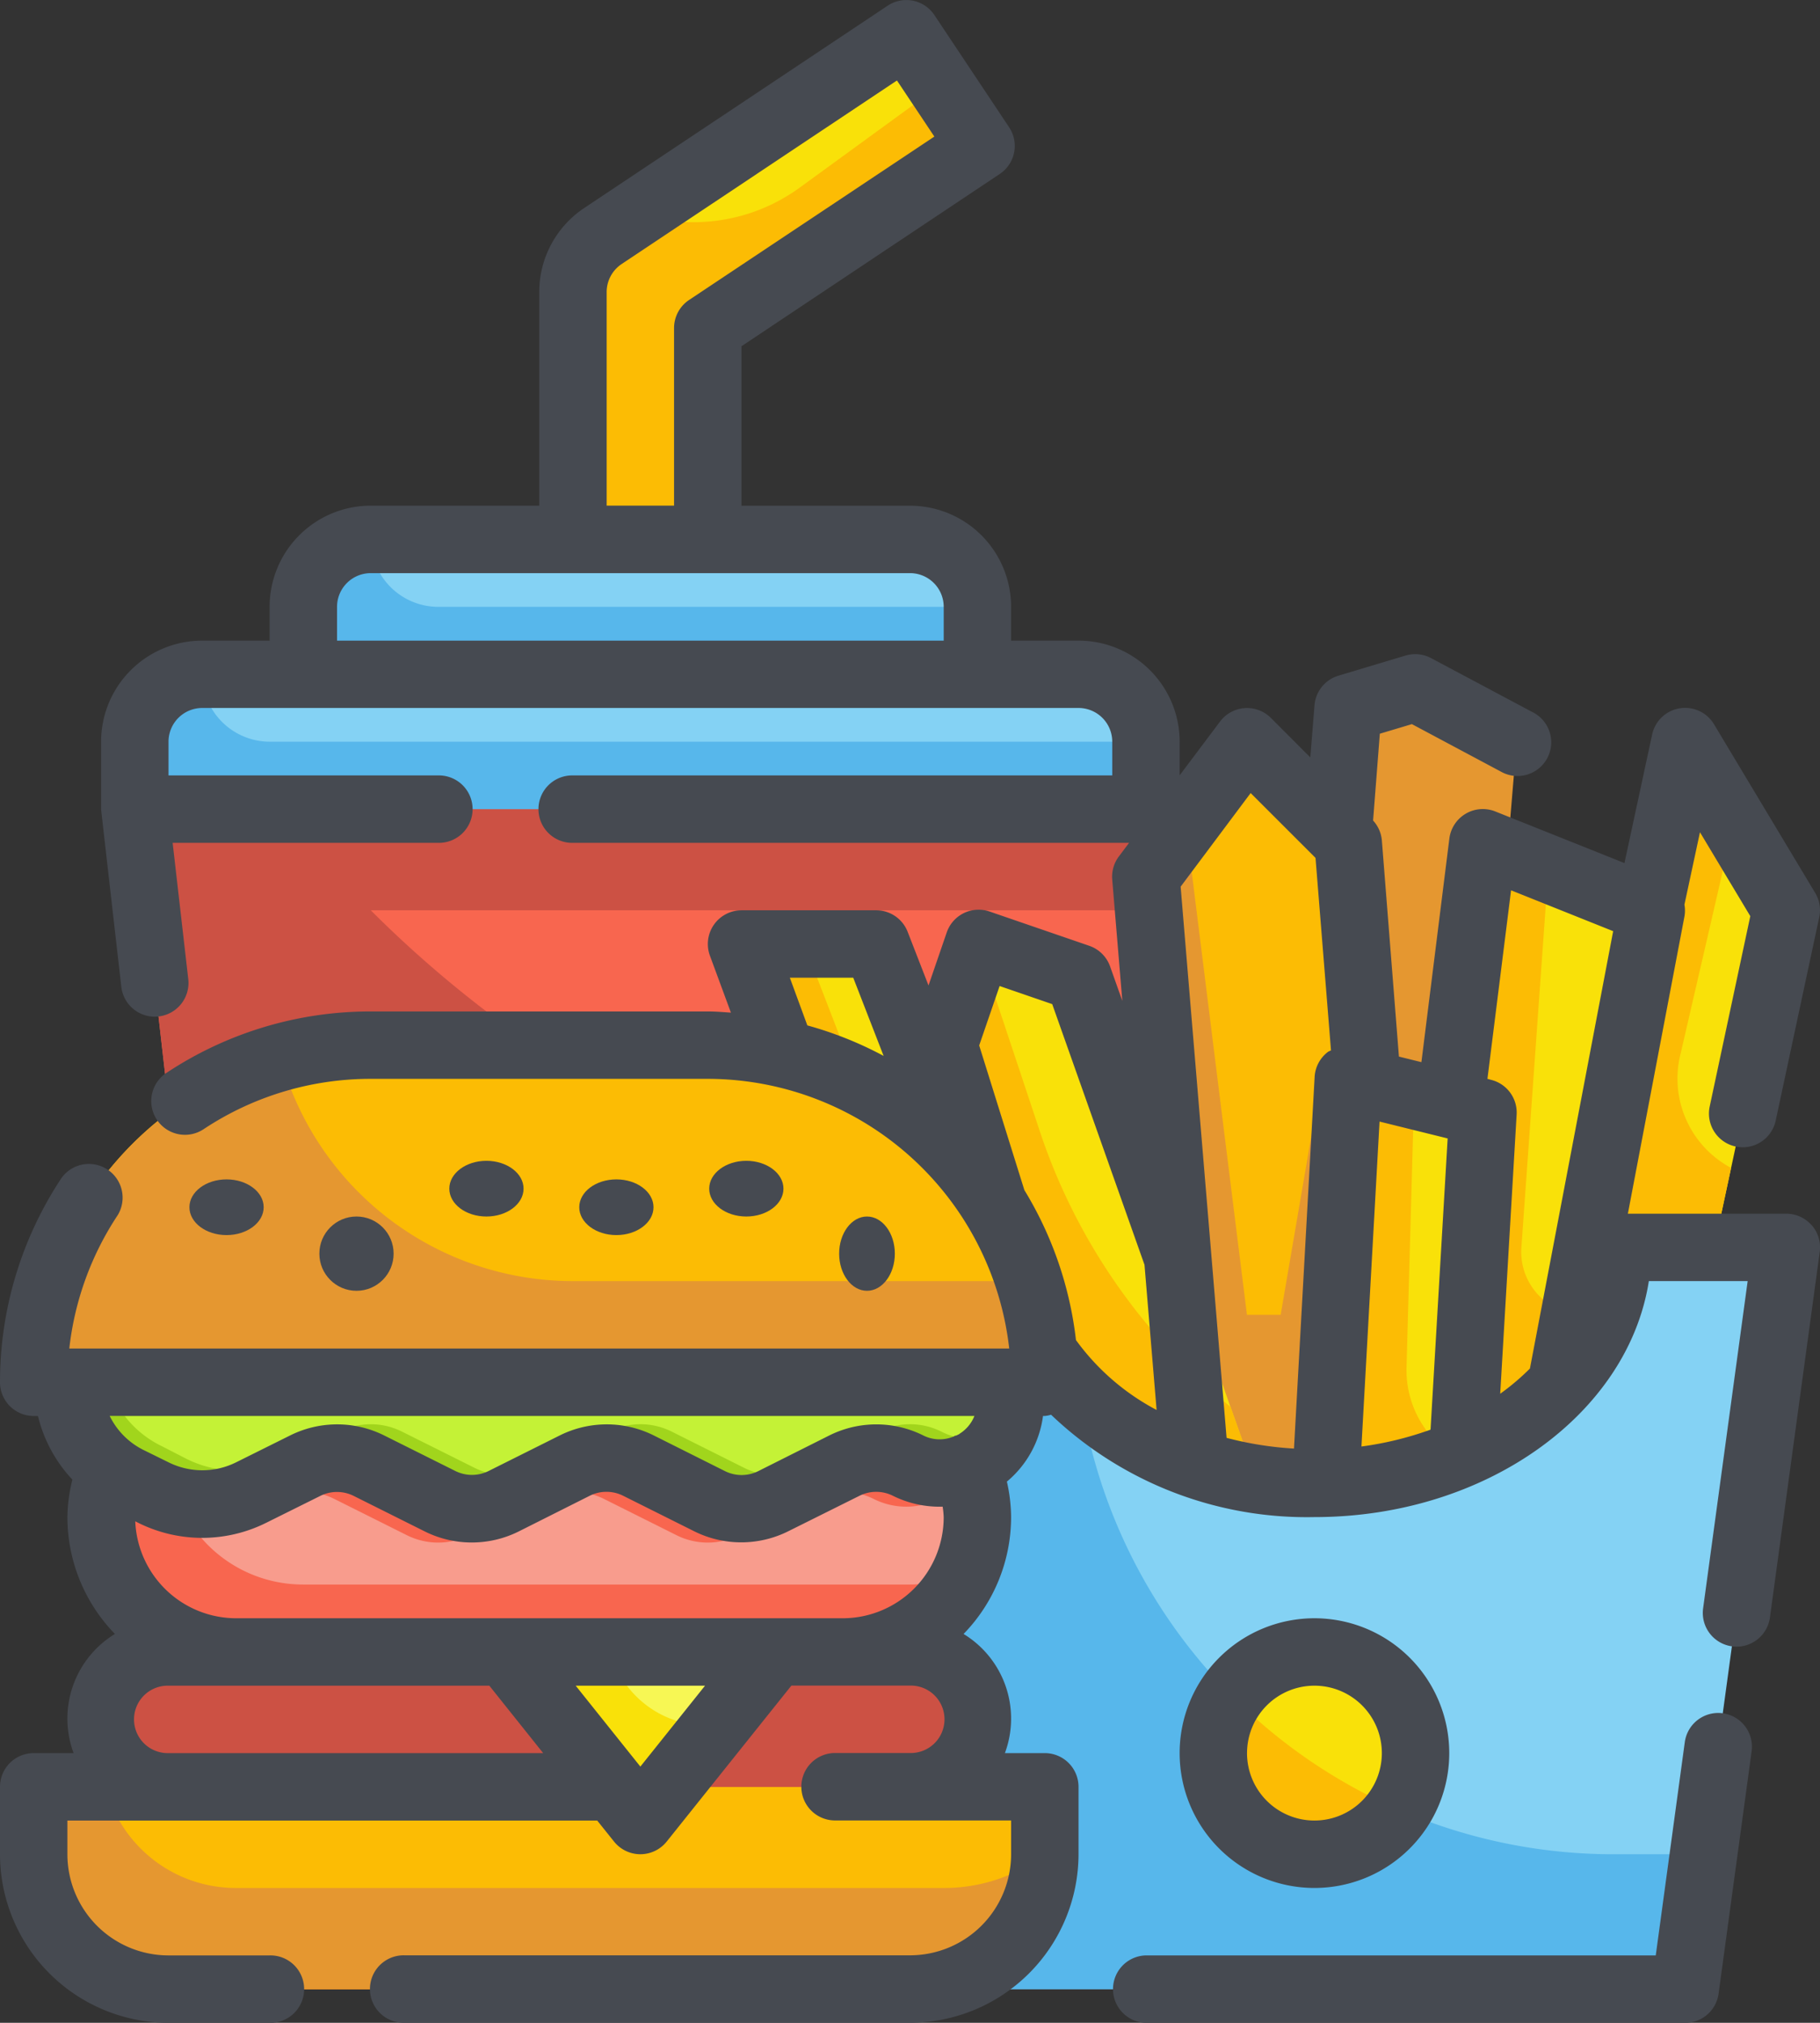 <svg id="Fill_Outline" data-name="Fill Outline" xmlns="http://www.w3.org/2000/svg" width="98.042" height="108.935" viewBox="0 0 98.042 108.935">
  <rect x="0" y="0" width="98.042" height="108.935" fill="#333333" stroke="none"/>
  <g id="Stroke_copy" data-name="Stroke copy" transform="translate(1.816 1.816)">
    <g id="Group_1397" data-name="Group 1397">
      <g id="Group_1394" data-name="Group 1394" transform="translate(5.447)">
        <path id="Path_3417" data-name="Path 3417" d="M29.262,31.439H22V16.915a3.631,3.631,0,0,1,1.617-3.021L39.958,3l4.027,6.042L29.262,18.857Z" transform="translate(1.603 -3)" fill="#f9e109"/>
        <path id="Path_3418" data-name="Path 3418" d="M43.987,7.806l-14.724,9.8V30.192H22V15.668a3.62,3.62,0,0,1,1.616-3.014l1.834-1.235A9.713,9.713,0,0,0,34.2,10.058L41.808,4.52Z" transform="translate(1.603 -1.76)" fill="#fcbc04"/>
        <path id="Path_3419" data-name="Path 3419" d="M56.205,89.545H16.262L9,26H63.467Z" transform="translate(-9 15.758)" fill="#f8664f"/>
        <path id="Path_3420" data-name="Path 3420" d="M12.631,22H59.836a3.631,3.631,0,0,1,3.631,3.631v3.631H9V25.631A3.631,3.631,0,0,1,12.631,22Z" transform="translate(-9 12.496)" fill="#84d2f4"/>
        <path id="Path_3421" data-name="Path 3421" d="M17.631,18H46.68a3.631,3.631,0,0,1,3.631,3.631v3.631H14V21.631A3.631,3.631,0,0,1,17.631,18Z" transform="translate(-4.922 9.234)" fill="#84d2f4"/>
        <path id="Path_3422" data-name="Path 3422" d="M62.85,31.447H21.709A62,62,0,0,0,60.8,49.421L56.205,89.545H16.262L9,26H63.467Z" transform="translate(-9 15.758)" fill="#cc5144"/>
        <g id="Group_1393" data-name="Group 1393" transform="translate(0 27.234)">
          <path id="Path_3423" data-name="Path 3423" d="M63.467,25.631v3.631H9V25.631A3.642,3.642,0,0,1,12.631,22a3.642,3.642,0,0,0,3.631,3.631Z" transform="translate(-9 -14.738)" fill="#57b7eb"/>
          <path id="Path_3424" data-name="Path 3424" d="M50.312,21.631v3.631H14V21.631A3.642,3.642,0,0,1,17.631,18a3.642,3.642,0,0,0,3.631,3.631Z" transform="translate(-4.922 -18)" fill="#57b7eb"/>
        </g>
      </g>
      <g id="Group_1395" data-name="Group 1395" transform="translate(38.127 35.222)">
        <path id="Path_3425" data-name="Path 3425" d="M47.447,23.489,43.816,68.879,42,88.85l9.078,1.816L56.525,25.3l-5.447-2.9Z" transform="translate(-14.766 -22.4)" fill="#e59730"/>
        <path id="Path_3426" data-name="Path 3426" d="M39,31.262l3.631,43.574H53.525L49.893,29.447,44.447,24Z" transform="translate(-17.213 -21.095)" fill="#fcbc04"/>
        <path id="Path_3427" data-name="Path 3427" d="M53.525,72.854H42.631L39,29.28l2.142-2.85,3.3,26.453h1.816l1.979-11.547,1.652-1.162L51,41.281Z" transform="translate(-17.213 -19.113)" fill="#e59730"/>
        <path id="Path_3428" data-name="Path 3428" d="M40.262,31.83l-5.38-1.848L33,35.461l9.078,29.049,8.473-3.631Z" transform="translate(-22.107 -16.216)" fill="#f9e109"/>
        <path id="Path_3429" data-name="Path 3429" d="M50.557,60.824l-8.479,3.631L33,35.406l1.852-5.356,3.323,9.986A32.2,32.2,0,0,0,48.451,54.887Z" transform="translate(-22.107 -16.161)" fill="#fcbc04"/>
        <path id="Path_3430" data-name="Path 3430" d="M58.327,24,50.921,58.5h7.406l5.447-25.418Z" transform="translate(-7.491 -21.095)" fill="#f9e109"/>
        <path id="Path_3431" data-name="Path 3431" d="M58.051,40.93l2.9-12.56L58.327,24,50.921,58.5h7.406L60.8,46.951a5.447,5.447,0,0,1-2.751-6.02Z" transform="translate(-7.491 -21.095)" fill="#fcbc04"/>
        <path id="Path_3432" data-name="Path 3432" d="M27,30,39.709,64.5l7.262-1.816L34.262,30Z" transform="translate(-27 -16.202)" fill="#f9e109"/>
        <path id="Path_3433" data-name="Path 3433" d="M27,30,39.709,64.5l3.631-.908L30.373,30Z" transform="translate(-27 -16.202)" fill="#fcbc04"/>
        <path id="Path_3434" data-name="Path 3434" d="M51.447,27,46,70.574l7.262-1.816,7.262-38.127Z" transform="translate(-11.504 -18.648)" fill="#f9e109"/>
        <path id="Path_3435" data-name="Path 3435" d="M56.385,52.364,53.262,68.758,46,70.574,51.447,27l3.522,1.416L53.516,48.805A3.37,3.37,0,0,0,56.385,52.364Z" transform="translate(-11.504 -18.648)" fill="#fcbc04"/>
        <path id="Path_3436" data-name="Path 3436" d="M51.262,66.68H44L45.816,34l7.262,1.816Z" transform="translate(-13.135 -12.939)" fill="#f9e109"/>
        <path id="Path_3437" data-name="Path 3437" d="M48.96,49.554l.41-14.664L45.816,34,44,66.68h7.262l.714-12.117a5.447,5.447,0,0,1-3.016-5.009Z" transform="translate(-13.135 -12.939)" fill="#fcbc04"/>
        <path id="Path_3438" data-name="Path 3438" d="M71.758,39c0,7.019-7.315,12.709-16.34,12.709S39.078,46.019,39.078,39H30l5.447,39.943H75.389L80.836,39Z" transform="translate(-24.553 -8.861)" fill="#84d2f4"/>
        <path id="Path_3439" data-name="Path 3439" d="M76.388,71.68l-1,7.262H35.447L30,39h9.078a11.1,11.1,0,0,0,3.758,8.1A29.033,29.033,0,0,0,71.54,71.68Z" transform="translate(-24.553 -8.861)" fill="#57b7eb"/>
        <ellipse id="Ellipse_342" data-name="Ellipse 342" cx="5" cy="5.5" rx="5" ry="5.5" transform="translate(26.261 51.474)" fill="#f9e109"/>
        <path id="Path_3440" data-name="Path 3440" d="M50.968,58.427A5.447,5.447,0,0,1,41,55.395a5.35,5.35,0,0,1,.98-3.1,28.96,28.96,0,0,0,8.987,6.137Z" transform="translate(-15.582 1.978)" fill="#fcbc04"/>
      </g>
      <g id="Group_1396" data-name="Group 1396" transform="translate(0 54.467)">
        <path id="Path_3441" data-name="Path 3441" d="M47.943,57.525H15.262a7.262,7.262,0,1,1,0-14.525h32.68a7.262,7.262,0,1,1,0,14.525Z" transform="translate(-4.369 -24.844)" fill="#f89c8d"/>
        <path id="Path_3442" data-name="Path 3442" d="M51.577,53.893a7.137,7.137,0,0,0,2.978-.654A7.017,7.017,0,0,1,53.083,55.4a7.308,7.308,0,0,1-5.138,2.124H15.265a7.262,7.262,0,0,1-5.138-12.4,7.017,7.017,0,0,1,2.161-1.471A7.137,7.137,0,0,1,15.265,43h32.68a7.262,7.262,0,0,1,4.793,1.816,6.959,6.959,0,0,1,2,2.9A3.842,3.842,0,0,1,51.377,49.7a3.926,3.926,0,0,1-1.724-.4,3.769,3.769,0,0,0-3.414,0L42.39,51.225a3.769,3.769,0,0,1-3.413,0L35.127,49.3a3.769,3.769,0,0,0-3.413,0l-3.849,1.925a3.769,3.769,0,0,1-3.413,0L20.6,49.3a3.769,3.769,0,0,0-3.413,0l-2.923,1.471a5.629,5.629,0,0,1-1.053.381A7.233,7.233,0,0,0,18.9,53.893Z" transform="translate(-4.372 -24.844)" fill="#f8664f"/>
        <path id="Path_3443" data-name="Path 3443" d="M6,55H60.467v3.631a7.262,7.262,0,0,1-7.262,7.262H13.262A7.262,7.262,0,0,1,6,58.631Z" transform="translate(-6 -15.057)" fill="#fcbc04"/>
        <path id="Path_3444" data-name="Path 3444" d="M25.1,55l-1.452,1.816L22.2,55Z" transform="translate(7.212 -15.057)" fill="#e59730"/>
        <path id="Path_3445" data-name="Path 3445" d="M25.1,55l-1.452,1.816L22.2,55Z" transform="translate(7.212 -15.057)" fill="#e59730"/>
        <path id="Path_3446" data-name="Path 3446" d="M51.574,58.262H11.631a3.631,3.631,0,1,1,0-7.262H51.574a3.631,3.631,0,1,1,0,7.262Z" transform="translate(-4.369 -18.32)" fill="#cc5144"/>
        <path id="Path_3447" data-name="Path 3447" d="M27.262,60.078,20,51H34.525Z" transform="translate(5.418 -18.32)" fill="#f7f754"/>
        <path id="Path_3448" data-name="Path 3448" d="M26.64,52.946,25.084,51H20l7.262,9.078,4.112-5.14a5.4,5.4,0,0,1-4.735-1.992Z" transform="translate(5.418 -18.32)" fill="#f9e109"/>
        <path id="Path_3449" data-name="Path 3449" d="M7,43a5.872,5.872,0,0,0,3.249,5.255l1.386.693a5.868,5.868,0,0,0,5.254,0L19.811,47.5a3.834,3.834,0,0,1,3.428,0l3.835,1.917a3.834,3.834,0,0,0,3.428,0L34.335,47.5a3.834,3.834,0,0,1,3.428,0L41.6,49.413a3.834,3.834,0,0,0,3.428,0L48.86,47.5a3.834,3.834,0,0,1,3.428,0,3.835,3.835,0,0,0,5.548-3.435V43Z" transform="translate(-5.184 -24.844)" fill="#c4f236"/>
        <path id="Path_3450" data-name="Path 3450" d="M42.312,33H24.156A18.156,18.156,0,0,0,6,51.156H60.467A18.156,18.156,0,0,0,42.312,33Z" transform="translate(-6 -33)" fill="#fcbc04"/>
        <path id="Path_3451" data-name="Path 3451" d="M60.467,50.854H6A18.156,18.156,0,0,1,19.29,33.37,16.34,16.34,0,0,0,35.049,45.407H59.632a17.989,17.989,0,0,1,.835,5.447Z" transform="translate(-6 -32.698)" fill="#e59730"/>
        <path id="Path_3452" data-name="Path 3452" d="M60.467,58.631a7.262,7.262,0,0,1-7.262,7.262H13.262A7.262,7.262,0,0,1,6,58.631V55H9.867a7.248,7.248,0,0,0,7.026,5.447H55.021A8.971,8.971,0,0,0,60.467,58.631Z" transform="translate(-6 -15.057)" fill="#e59730"/>
        <path id="Path_3453" data-name="Path 3453" d="M57.836,43v1.053a2.585,2.585,0,0,1-.091.763H10.086a5.552,5.552,0,0,0,1.979,1.616l1.38.708a5.962,5.962,0,0,0,5.265,0l2.923-1.471a3.769,3.769,0,0,1,3.413,0L28.9,47.593a3.769,3.769,0,0,0,3.413,0l3.849-1.925a3.769,3.769,0,0,1,3.413,0l3.849,1.925a3.769,3.769,0,0,0,3.413,0l3.849-1.925a3.769,3.769,0,0,1,3.413,0,3.813,3.813,0,0,0,3.377.018,3.847,3.847,0,0,1-3.468,2.2,3.926,3.926,0,0,1-1.724-.4,3.769,3.769,0,0,0-3.414,0l-3.849,1.925a3.769,3.769,0,0,1-3.413,0l-3.849-1.925a3.769,3.769,0,0,0-3.413,0l-3.849,1.925a3.769,3.769,0,0,1-3.413,0l-3.849-1.925a3.769,3.769,0,0,0-3.413,0l-2.923,1.471a5.962,5.962,0,0,1-5.265,0l-1.38-.708A5.828,5.828,0,0,1,7,43Z" transform="translate(-5.184 -24.844)" fill="#a1d51c"/>
      </g>
    </g>
  </g>
  <g id="Outline_copy" data-name="Outline copy" transform="translate(0 0)">
    <g id="Group_1398" data-name="Group 1398">
      <path id="Path_3454" data-name="Path 3454" d="M54.525,57.262a7.262,7.262,0,1,0-7.262,7.262A7.262,7.262,0,0,0,54.525,57.262Zm-10.893,0a3.631,3.631,0,1,1,3.631,3.631A3.631,3.631,0,0,1,43.631,57.262Z" transform="translate(23.545 37.148)" fill="#464a51"/>
      <path id="Path_3455" data-name="Path 3455" d="M70.889,52.826a1.816,1.816,0,0,0-2.044,1.552L67.28,65.865H39.816a1.816,1.816,0,0,0,0,3.631H68.865a1.816,1.816,0,0,0,1.8-1.571L72.445,54.87a1.816,1.816,0,0,0-1.556-2.044Z" transform="translate(21.914 39.439)" fill="#464a51"/>
      <path id="Path_3456" data-name="Path 3456" d="M102.593,67.982a1.816,1.816,0,0,0-1.367-.621H92.692l3.047-16a1.78,1.78,0,0,0,0-.643l.837-3.9,2.711,4.519L97.1,61.589A1.816,1.816,0,0,0,98.5,63.744a1.856,1.856,0,0,0,.383.04,1.816,1.816,0,0,0,1.772-1.434L103,51.4a1.8,1.8,0,0,0-.218-1.314l-5.447-9.078A1.816,1.816,0,0,0,94,41.553l-1.492,6.926L85.552,45.7a1.816,1.816,0,0,0-2.475,1.452L81.57,59.2l-1.211-.3-.92-11.652a1.816,1.816,0,0,0-.472-1.06l.363-4.675,1.727-.517,4.786,2.553a1.815,1.815,0,1,0,1.71-3.2l-5.447-2.9A1.816,1.816,0,0,0,80.73,37.3L77.1,38.388a1.816,1.816,0,0,0-1.289,1.594l-.225,2.807-2.128-2.13a1.816,1.816,0,0,0-2.732.194l-2.179,2.9V41.943A5.447,5.447,0,0,0,63.1,36.5H59.467V34.681a5.447,5.447,0,0,0-5.447-5.447H44.943V20.646l13.915-9.278a1.816,1.816,0,0,0,.5-2.518L55.333,2.808a1.816,1.816,0,0,0-2.518-.5L36.475,13.2a5.434,5.434,0,0,0-2.426,4.532v11.5H24.971a5.447,5.447,0,0,0-5.447,5.447V36.5H15.893a5.447,5.447,0,0,0-5.447,5.447v3.631c0,.036,1.089,9.564,1.089,9.564a1.816,1.816,0,0,0,1.8,1.61,1.583,1.583,0,0,0,.207-.013,1.816,1.816,0,0,0,1.6-2.008L14.3,47.39H28.6a1.816,1.816,0,1,0,0-3.631H14.078V41.943a1.816,1.816,0,0,1,1.816-1.816H63.1a1.816,1.816,0,0,1,1.816,1.816v1.816H35.865a1.816,1.816,0,1,0,0,3.631H65.822l-.545.726a1.816,1.816,0,0,0-.363,1.24l.545,6.545L64.8,54.046a1.816,1.816,0,0,0-1.12-1.111L58.3,51.086A1.816,1.816,0,0,0,56,52.214l-.982,2.856-1.124-2.89a1.816,1.816,0,0,0-1.685-1.158H44.943a1.816,1.816,0,0,0-1.7,2.444l1.131,3.067c-.414-.027-.822-.064-1.242-.064H24.971A19.879,19.879,0,0,0,13.96,59.783a1.816,1.816,0,0,0,2.008,3.027,16.262,16.262,0,0,1,9-2.711H43.127A16.362,16.362,0,0,1,59.366,74.623H8.733a16.24,16.24,0,0,1,2.611-7.188,1.816,1.816,0,0,0-3.028-2A19.891,19.891,0,0,0,5,76.439a1.816,1.816,0,0,0,1.816,1.816h.229A7.6,7.6,0,0,0,8.9,81.682,8.744,8.744,0,0,0,8.631,83.7a9.034,9.034,0,0,0,2.56,6.293A5.336,5.336,0,0,0,8.965,96.41H6.816A1.816,1.816,0,0,0,5,98.226v3.631a9.089,9.089,0,0,0,9.078,9.078h5.447a1.816,1.816,0,1,0,0-3.631H14.078a5.447,5.447,0,0,1-5.447-5.447v-1.816H37.17l.908,1.133a1.816,1.816,0,0,0,2.836,0l6.718-8.4h6.389a1.816,1.816,0,1,1,0,3.631H50.026a1.816,1.816,0,1,0,0,3.631h9.441v1.816a5.447,5.447,0,0,1-5.447,5.447H26.787a1.816,1.816,0,1,0,0,3.631H54.021a9.089,9.089,0,0,0,9.078-9.078V98.226a1.816,1.816,0,0,0-1.816-1.816h-2.15a5.336,5.336,0,0,0-2.226-6.416,9.034,9.034,0,0,0,2.56-6.293,8.818,8.818,0,0,0-.227-1.912,5.534,5.534,0,0,0,1.946-3.535h.1a1.73,1.73,0,0,0,.334-.067A19.971,19.971,0,0,0,75.808,83.7c9.243,0,16.894-5.554,18.014-12.709h5.323l-2.4,17.626A1.816,1.816,0,0,0,98.3,90.66a1.611,1.611,0,0,0,.245.018,1.816,1.816,0,0,0,1.8-1.571l2.683-19.686a1.816,1.816,0,0,0-.432-1.44ZM37.68,17.73a1.816,1.816,0,0,1,.808-1.511L53.318,6.334l2.015,3.021-13.214,8.8a1.816,1.816,0,0,0-.808,1.511v9.564H37.68ZM23.156,36.5V34.681a1.816,1.816,0,0,1,1.816-1.816H54.021a1.816,1.816,0,0,1,1.816,1.816V36.5Zm56.159,25.9,3.669.908-.922,15.683a17.963,17.963,0,0,1-3.722.908ZM72.372,44.708,75.866,48.2,76.7,58.57a1.591,1.591,0,0,0-.151.067A1.816,1.816,0,0,0,75.818,60L74.706,80.01a18.423,18.423,0,0,1-3.631-.577L68.6,49.75ZM47.548,54.652h3.415L52.6,58.864a19.837,19.837,0,0,0-4.109-1.643ZM55.78,83.138a4.884,4.884,0,0,1,.056.563,5.447,5.447,0,0,1-5.447,5.447H17.709a5.447,5.447,0,0,1-5.423-5.222l.167.085a7.729,7.729,0,0,0,6.879,0l2.921-1.452a2.012,2.012,0,0,1,1.8,0l3.833,1.915a5.675,5.675,0,0,0,5.055,0l3.827-1.923a2.012,2.012,0,0,1,1.8,0l3.833,1.915a5.676,5.676,0,0,0,5.055,0L51.3,82.552a2.012,2.012,0,0,1,1.8,0,5.645,5.645,0,0,0,2.678.586ZM14.078,96.41a1.816,1.816,0,1,1,0-3.631H31.36l2.9,3.631Zm25.418.726-3.484-4.357H42.98Zm17.2-17.92a1.934,1.934,0,0,1-.207.1.285.285,0,0,0-.042,0c-.024.009-.036.029-.06.038a1.955,1.955,0,0,1-1.654-.053,5.675,5.675,0,0,0-5.055,0l-3.827,1.921a2.012,2.012,0,0,1-1.8,0L40.213,79.3a5.676,5.676,0,0,0-5.055,0l-3.833,1.915a2.012,2.012,0,0,1-1.8,0L25.689,79.3a5.676,5.676,0,0,0-5.055,0l-2.919,1.452a4.08,4.08,0,0,1-3.631,0l-1.393-.686a4.02,4.02,0,0,1-1.783-1.816H57.492a1.981,1.981,0,0,1-.8.96Zm6.266-5.045a19.828,19.828,0,0,0-2.78-8.081L57.748,58.3l1.1-3.2,2.834.975,4.971,14.038.652,7.818a12.645,12.645,0,0,1-4.343-3.764Zm22.853,2.883L86.7,62.021a1.816,1.816,0,0,0-1.373-1.868l-.2-.054L86.4,49.946l5.5,2.2L87.416,75.7a12.847,12.847,0,0,1-1.6,1.356Z" transform="translate(-5 -2)" fill="#464a51"/>
      <ellipse id="Ellipse_343" data-name="Ellipse 343" cx="2" cy="1.5" rx="2" ry="1.5" transform="translate(31.204 63.513)" fill="#464a51"/>
      <ellipse id="Ellipse_344" data-name="Ellipse 344" cx="2" cy="1.5" rx="2" ry="1.5" transform="translate(24.204 62.513)" fill="#464a51"/>
      <circle id="Ellipse_345" data-name="Ellipse 345" cx="2" cy="2" r="2" transform="translate(17.204 65.513)" fill="#464a51"/>
      <ellipse id="Ellipse_346" data-name="Ellipse 346" cx="1.5" cy="2" rx="1.5" ry="2" transform="translate(45.204 65.513)" fill="#464a51"/>
      <ellipse id="Ellipse_347" data-name="Ellipse 347" cx="2" cy="1.5" rx="2" ry="1.5" transform="translate(10.204 63.513)" fill="#464a51"/>
      <ellipse id="Ellipse_348" data-name="Ellipse 348" cx="2" cy="1.5" rx="2" ry="1.5" transform="translate(38.204 62.513)" fill="#464a51"/>
    </g>
  </g>
</svg>
